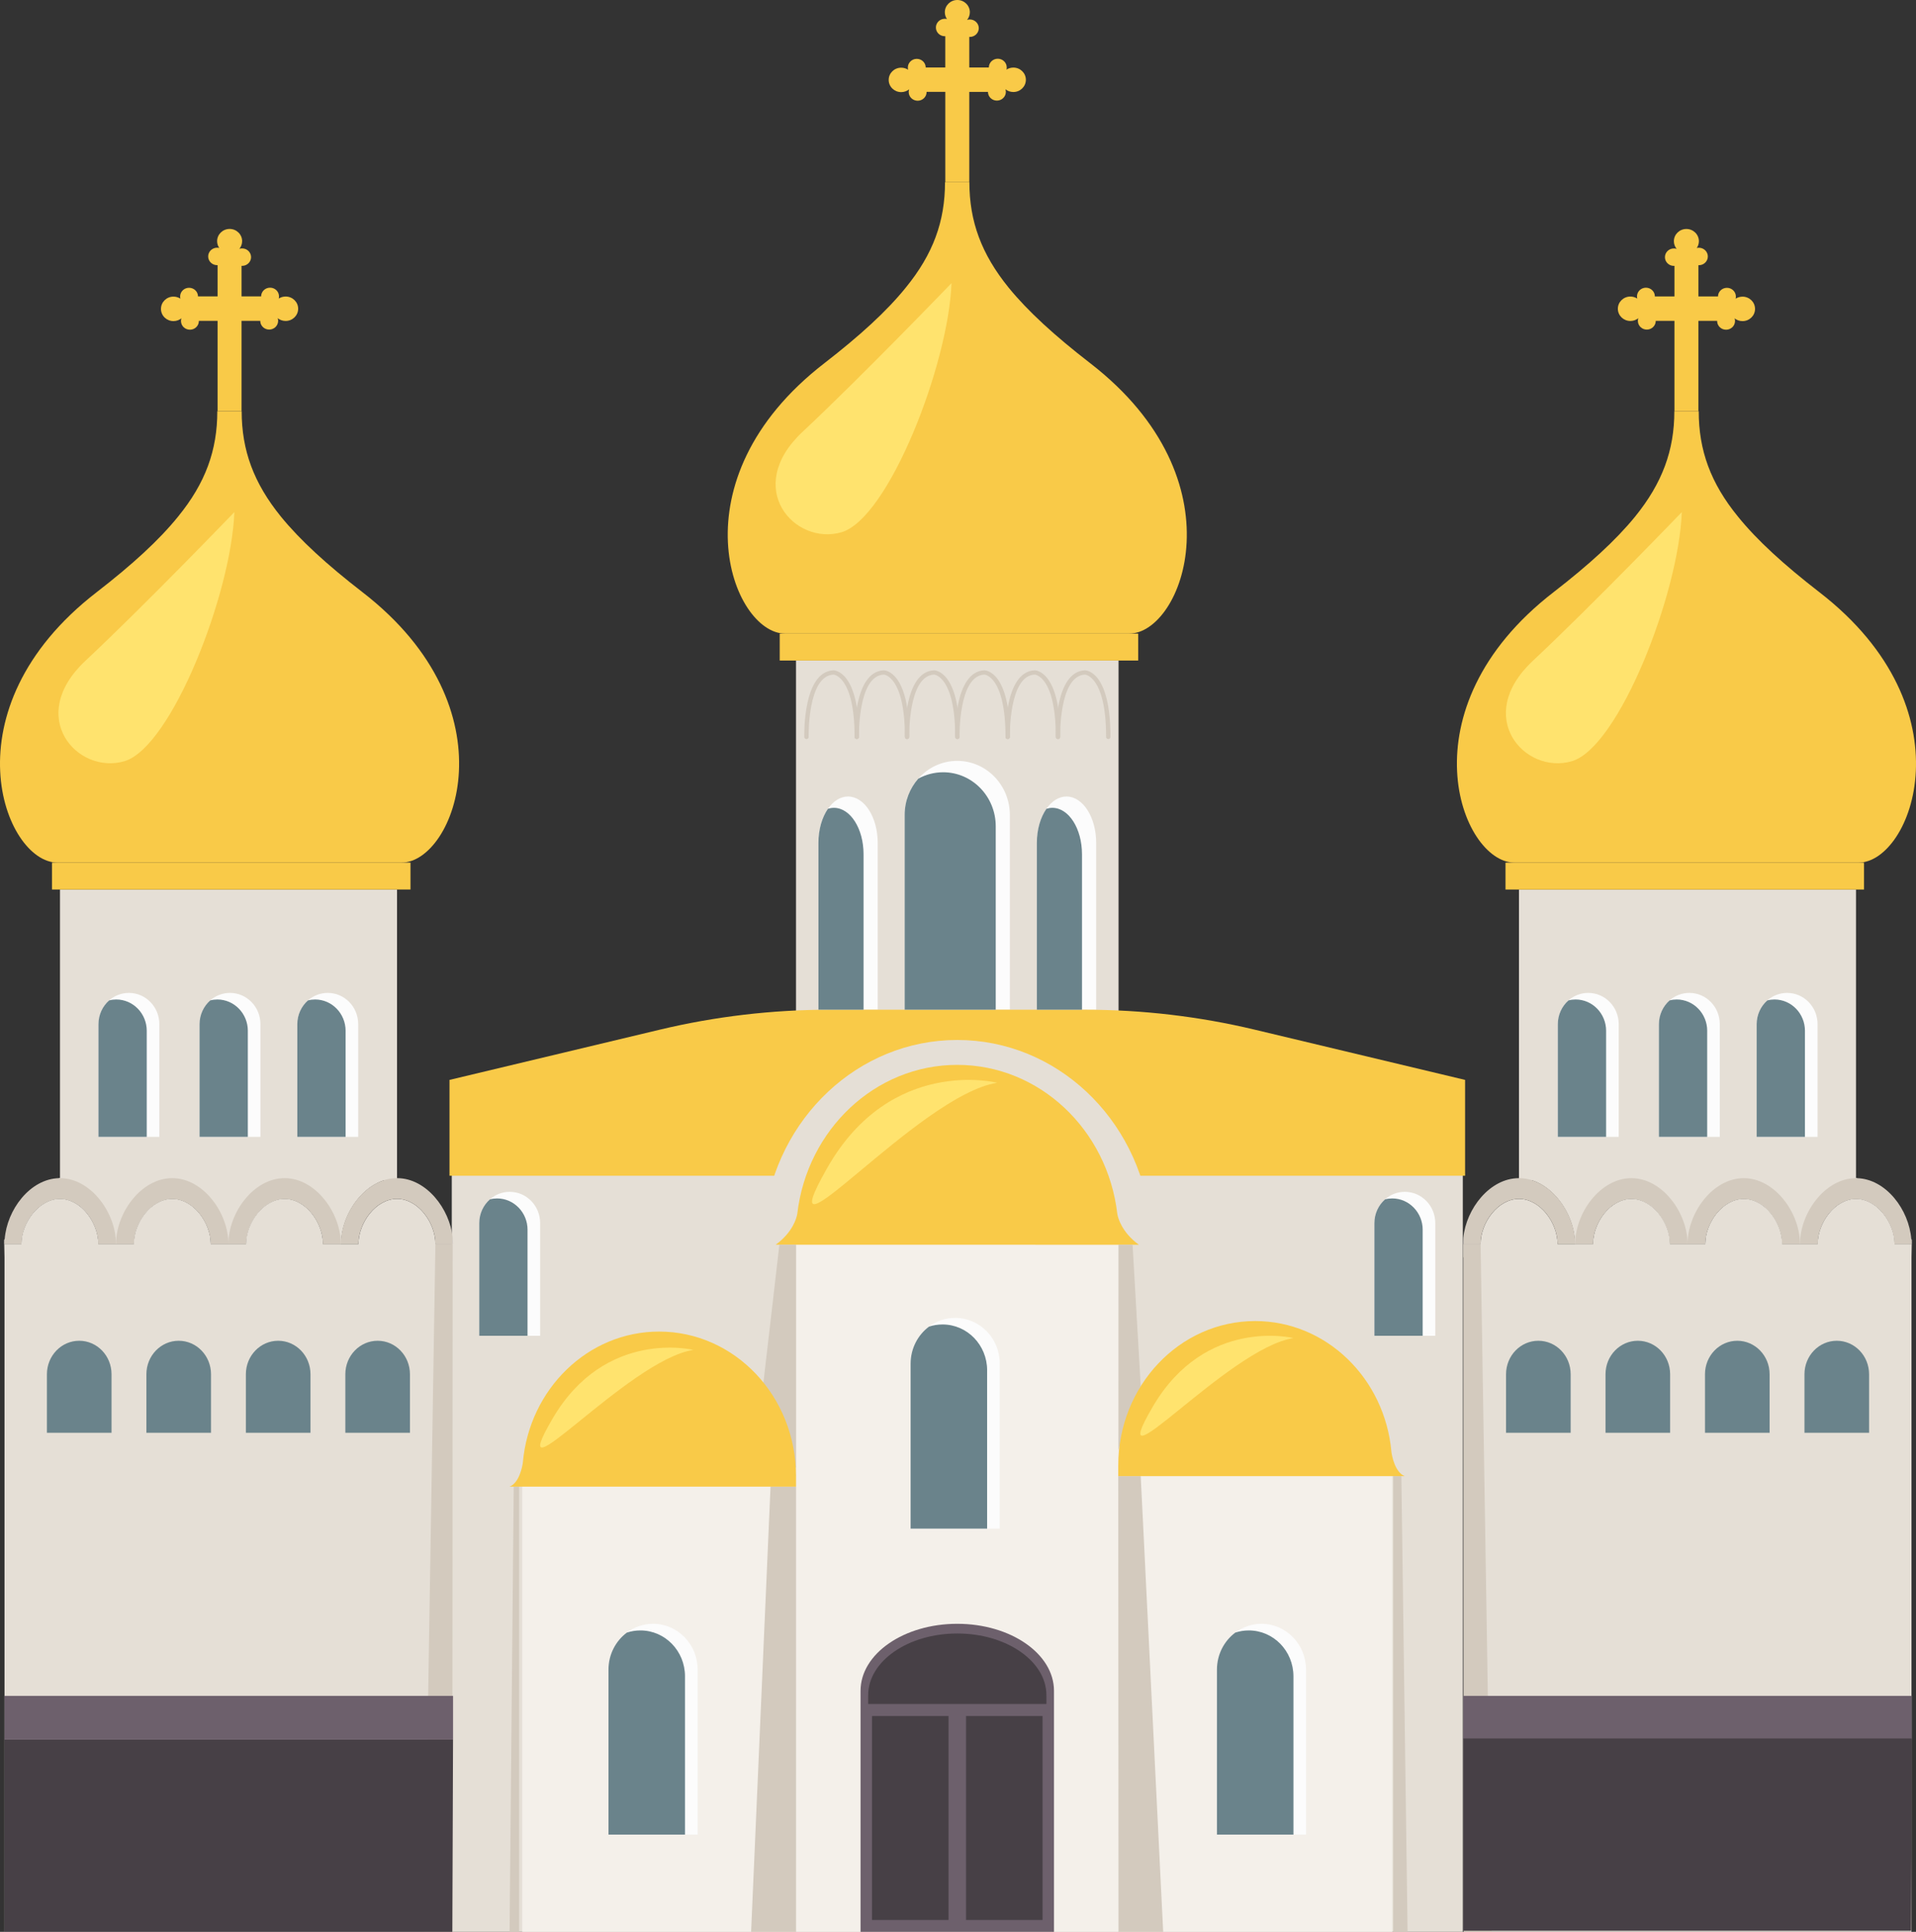 <svg xmlns="http://www.w3.org/2000/svg" width="1071.08" height="1080" viewBox="0 0 1071.08 1080"><rect x="0" y="0" width="1071.08" height="1080" fill="#333333" stroke="none"/><g id="a"/><g id="b"><g id="c"><g id="d"><g><path d="M444.98 369.27h180.31v234.44H444.98z" fill="#e5dfd6"/><g><path d="M478.95 413.18c-.67.0-1.22-.54-1.22-1.19.0-33.92-11.67-34.87-11.79-34.87-14.6.69-13.89 34.5-13.88 34.84.02.66-.52 1.21-1.19 1.22-.78-.05-1.24-.51-1.25-1.16-.04-1.49-.76-36.48 16.26-37.29h0c.68.0 14.29.48 14.29 37.26.0.66-.55 1.19-1.22 1.19z" fill="#d3cabe"/><path d="M507.07 413.18c-.68.0-1.22-.54-1.22-1.19.0-34.08-11.69-34.87-11.81-34.87-14.58.69-13.87 34.5-13.86 34.84.02.66-.52 1.21-1.19 1.22-.75-.05-1.24-.51-1.25-1.16-.04-1.49-.76-36.48 16.26-37.29h0c.68.0 14.29.48 14.29 37.26.0.66-.55 1.19-1.22 1.19z" fill="#d3cabe"/><path d="M507.08 413.18c-.66.0-1.2-.51-1.22-1.16-.04-1.49-.76-36.48 16.26-37.29h0c.68.0 14.29.48 14.29 37.26.0.66-.55 1.19-1.22 1.19s-1.22-.54-1.22-1.19c0-33.92-11.67-34.87-11.79-34.87-14.6.69-13.88 34.5-13.88 34.84.02.66-.52 1.21-1.19 1.22h-.03z" fill="#d3cabe"/><path d="M563.31 413.18c-.68.0-1.22-.54-1.22-1.19.0-34.08-11.69-34.87-11.8-34.87-14.58.69-13.87 34.5-13.86 34.84.02.66-.52 1.21-1.19 1.22h-.03c-.66.0-1.21-.51-1.22-1.16-.04-1.49-.76-36.48 16.26-37.29h0c.68.0 14.29.48 14.29 37.26.0.66-.55 1.19-1.22 1.19z" fill="#d3cabe"/><path d="M591.43 413.18c-.68.0-1.22-.54-1.22-1.19.0-34.08-11.69-34.87-11.8-34.87-14.58.69-13.87 34.5-13.86 34.84.02.66-.52 1.21-1.19 1.22-.81.08-1.24-.51-1.25-1.16-.04-1.49-.76-36.48 16.26-37.29h0c.68.0 14.29.48 14.29 37.26.0.66-.55 1.19-1.22 1.19z" fill="#d3cabe"/><path d="M619.55 413.18c-.67.0-1.22-.54-1.22-1.19.0-33.92-11.67-34.87-11.79-34.87-14.6.69-13.89 34.5-13.88 34.84.02.66-.52 1.21-1.19 1.22h-.03c-.66.0-1.21-.51-1.22-1.16-.04-1.49-.76-36.48 16.26-37.29h0c.68.0 14.29.48 14.29 37.26.0.66-.55 1.19-1.22 1.19z" fill="#d3cabe"/></g><path d="M564.53 455.63v108.83h-58.81v-108.83c0-7.86 2.9-14.96 7.63-20.34 5.38-6.11 13.14-9.93 21.78-9.93 16.23.0 29.4 13.56 29.4 30.26z" fill="#fcfcfc"/><path d="M490.66 471.19v93.27h-33.15v-93.27c0-7.51 2.05-14.29 5.31-19.03.03-.03.03.0.03.0 2.93-4.26 6.88-6.87 11.21-6.87 9.16.0 16.59 11.58 16.59 25.9z" fill="#fcfcfc"/><path d="M612.78 471.19v93.27h-33.15v-93.27c0-7.51 2.05-14.29 5.35-19.03 2.93-4.26 6.88-6.87 11.21-6.87 9.16.0 16.59 11.58 16.59 25.9z" fill="#fcfcfc"/><path d="M252.55 603.71h565.18v476.28H252.55z" fill="#e5dfd6"/><path d="M535.14 657.29h283.87v-53.57l-117.55-28.08c-31.04-7.41-62.88-11.16-94.83-11.16H463.65c-31.95.0-63.79 3.75-94.83 11.16l-117.54 28.08v53.57h283.87z" fill="#f9ca48"/><path d="M657.55 702.67l-122.43-.04h-122.39c11.59-8.4 14.07-18.15 14.5-20.45.04-.31.08-.5.08-.5 6.6-56.51 52.35-100.29 107.81-100.29s101.24 43.78 107.85 100.29c0 0 .04.19.08.5.43 2.34 2.91 12.09 14.5 20.49z" fill="#e5dfd6"/><path d="M444.98 690.26h180.31v389.73H444.98z" fill="#f4f0ea"/><path d="M625.29 825.22h153.04V1080H625.29z" fill="#f4f0ea"/><path d="M291.94 825.22h153.04V1080H291.94z" fill="#f4f0ea"/><path d="M558.89 762.37v92.22h-49.84v-92.22c0-8.53 4.04-16.07 10.27-20.72 4.11-3.09 9.16-4.9 14.64-4.9 13.76.0 24.94 11.46 24.94 25.62z" fill="#fcfcfc"/><path d="M589.2 945.25v134.74h-108.14V945.25c0-20.7 24.22-37.47 54.07-37.47s54.07 16.77 54.07 37.47z" fill="#6d606c"/><path d="M584.97 947.73v4.87h-99.65v-4.87c0-19.09 22.33-34.53 49.81-34.53s49.84 15.43 49.84 34.53z" fill="#474046"/><path d="M730.1 933.41v92.22h-49.81v-92.22c0-8.53 4.04-16.1 10.3-20.75 4.11-3.05 9.16-4.87 14.6-4.87 13.76.0 24.91 11.46 24.91 25.62z" fill="#fcfcfc"/><path d="M389.99 933.41v92.22h-49.84v-92.22c0-8.53 4.04-16.07 10.27-20.72 4.14-3.09 9.19-4.9 14.67-4.9 13.76.0 24.91 11.46 24.91 25.62z" fill="#fcfcfc"/><path d="M301.94 683.79v62.98h-34.03v-62.98c0-5.31 2.31-10.09 5.97-13.3 2.97-2.64 6.85-4.2 11.05-4.2 9.42.0 17.02 7.83 17.02 17.5z" fill="#fcfcfc"/><path d="M802.34 683.79v62.98h-34.03v-62.98c0-5.31 2.31-10.09 5.97-13.3 2.97-2.64 6.85-4.2 11.05-4.2 9.42.0 17.02 7.83 17.02 17.5z" fill="#fcfcfc"/><path d="M551.82 766.09v88.5h-42.77v-92.22c0-8.53 4.04-16.07 10.27-20.72 2.38-.8 4.96-1.21 7.6-1.21 13.76.0 24.91 11.49 24.91 25.65z" fill="#6a838b"/><path d="M723.06 937.14v88.5h-42.77v-92.22c0-8.53 4.04-16.1 10.3-20.75 2.38-.76 4.89-1.18 7.53-1.18 13.76.0 24.94 11.49 24.94 25.65z" fill="#6a838b"/><path d="M382.92 937.14v88.5h-42.77v-92.22c0-8.53 4.04-16.07 10.27-20.72 2.38-.79 4.95-1.21 7.6-1.21 13.76.0 24.91 11.49 24.91 25.65z" fill="#6a838b"/><path d="M294.9 687.52v59.25h-26.99v-62.98c0-5.31 2.31-10.09 5.97-13.3 1.27-.35 2.64-.51 4.01-.51 9.39.0 17.02 7.86 17.02 17.53z" fill="#6a838b"/><path d="M795.3 687.52v59.25h-26.99v-62.98c0-5.31 2.31-10.09 5.97-13.3 1.27-.35 2.64-.51 4.01-.51 9.39.0 17.02 7.86 17.02 17.53z" fill="#6a838b"/><path d="M636.67 695.89l-101.55-.03H433.61c9.62-6.97 11.67-15.05 12.03-16.96.03-.25.07-.41.07-.41 5.48-46.88 43.42-83.18 89.42-83.18s83.98 36.31 89.45 83.18c0 0 .03.16.07.41.36 1.94 2.41 10.02 12.03 16.99z" fill="#f9ca48"/><path d="M430.74 831.1 419.88 1080H444.98L444.99 831.1H430.74z" fill="#d3cabe"/><path d="M287.18 831.1 284.86 1080H290.21V831.1H287.18z" fill="#d3cabe"/><path d="M783.39 825.22 786.86 1080H778.84V825.22H783.39z" fill="#d3cabe"/><path d="M625.13 825.22 625.29 1080H650.24L637.69 825.22H625.13z" fill="#d3cabe"/><path d="M487.46 959.34h42.79v114.03H487.46z" fill="#474046"/><path d="M540.03 959.34h42.79v114.03H540.03z" fill="#474046"/><path d="M625.29 695.89l-.04 114.68s5.31-20.52 12.44-35.58l-4.56-79.09h-7.84z" fill="#d3cabe"/><path d="M444.99 695.86V820.78L426.4 776.09 435.69 695.86H444.99z" fill="#d3cabe"/><path d="M444.99 825.21v5.89H284.86c5.51-2.13 7.14-11.52 7.4-13.24.03-.19.03-.29.03-.29 3.62-41.02 36.35-73.16 76.15-73.16 42.28.0 76.54 36.18 76.54 80.8z" fill="#f9ca48"/><path d="M625.13 819.33v5.89h160.13c-5.51-2.13-7.14-11.52-7.4-13.24-.03-.19-.03-.29-.03-.29-3.62-41.02-36.35-73.16-76.15-73.16-42.28.0-76.54 36.18-76.54 80.8z" fill="#f9ca48"/><path d="M556.64 461.99v102.47h-50.92v-108.83c0-7.86 2.9-14.96 7.63-20.34 4.14-2.26 8.87-3.56 13.89-3.56 16.23.0 29.4 13.52 29.4 30.26z" fill="#6a838b"/><path d="M482.74 477.55v86.91h-25.23v-93.27c0-7.51 2.05-14.29 5.31-19.03.03-.03.03.0.03.0 1.08-.35 2.18-.54 3.33-.54 9.16.0 16.56 11.58 16.56 25.94z" fill="#6a838b"/><path d="M604.85 477.55v86.91h-25.23v-93.27c0-7.51 2.05-14.29 5.35-19.03 1.08-.35 2.18-.54 3.32-.54 9.16.0 16.56 11.58 16.56 25.94z" fill="#6a838b"/><path d="M387.62 754.68s-49.16-12.19-78.71 38.37c-29.56 50.56 42.31-32.99 78.71-38.37z" fill="#ffe36e"/><path d="M723.12 748.06s-49.16-12.19-78.71 38.37c-29.56 50.56 42.31-32.99 78.71-38.37z" fill="#ffe36e"/><path d="M557.49 605.32s-59.41-15.17-95.13 47.74c-35.72 62.91 51.13-41.05 95.13-47.74z" fill="#ffe36e"/><path d="M1068.76 693.12l-.2 9.76V1080h-250.33V702.88h-.2v-7.42h9.66c0-11.9 9.66-25.22 21.45-25.22s21.56 13.32 21.56 25.22h19.83c0-11.9 9.56-25.22 21.45-25.22s21.56 13.32 21.56 25.22h19.73c0-11.9 9.66-25.22 21.56-25.22s21.45 13.32 21.45 25.22h19.83c0-11.9 9.66-25.22 21.45-25.22s21.56 13.32 21.56 25.22h9.56c0-.92.0-1.73-.2-2.64l.3.31z" fill="#e5dfd6"/><path d="M849.13 497.29h188.41v162.48H849.13z" fill="#e5dfd6"/><path d="M1068.65 695.46h-9.56c0-11.9-9.67-25.22-21.57-25.22s-21.47 13.32-21.47 25.22h-19.84c0-11.9-9.57-25.22-21.47-25.22s-21.57 13.32-21.57 25.22h-19.74c0-11.9-9.67-25.22-21.57-25.22s-21.47 13.32-21.47 25.22h-9.97c0-17.39-14.04-36.81-31.44-36.81h189.05l30.42 34.16c.2.92.2 1.73.2 2.64z" fill="#e5dfd6"/><g><path d="M880.55 695.46h-9.86c0-11.9-9.66-25.22-21.56-25.22s-21.45 13.32-21.45 25.22h-9.66V692c1.63-16.37 14.84-33.25 30.91-33.35h.2c17.39.0 31.42 19.42 31.42 36.81z" fill="#d3cabe"/><path d="M818.02 692.2v3.25h-.2c0-1.12.1-2.14.2-3.25z" fill="#c9c3c7"/></g><path d="M943.39 695.46h-9.86c0-11.9-9.66-25.22-21.56-25.22s-21.45 13.32-21.45 25.22h-9.97c0-17.39 14.03-36.81 31.42-36.81s31.42 19.42 31.42 36.81z" fill="#d3cabe"/><path d="M1006.22 695.46h-9.97c0-11.9-9.56-25.22-21.45-25.22s-21.56 13.32-21.56 25.22h-9.86c0-17.39 14.03-36.81 31.42-36.81s31.42 19.42 31.42 36.81z" fill="#d3cabe"/><path d="M1068.65 695.46h-9.56c0-11.9-9.66-25.22-21.56-25.22s-21.45 13.32-21.45 25.22h-9.86c0-17.39 14.03-36.81 31.32-36.81h.51c16.27.41 29.18 17.69 30.4 34.16.2.92.2 1.73.2 2.64z" fill="#d3cabe"/><g><path d="M878.03 768.25c0-10.33-8.08-18.7-18.06-18.7s-18.06 8.37-18.06 18.7v32.74h36.12v-32.74z" fill="#6a838b"/><path d="M933.63 768.25c0-10.33-8.09-18.7-18.06-18.7s-18.06 8.37-18.06 18.7v32.74h36.12v-32.74z" fill="#6a838b"/><path d="M989.24 768.25c0-10.33-8.09-18.7-18.06-18.7s-18.06 8.37-18.06 18.7v32.74h36.12v-32.74z" fill="#6a838b"/><path d="M1044.85 768.25c0-10.33-8.09-18.7-18.06-18.7s-18.06 8.37-18.06 18.7v32.74h36.12v-32.74z" fill="#6a838b"/></g><path d="M818.02 695.46 818.22 1080H833.86L827.68 695.46H818.02z" fill="#d3cabe"/><g><path d="M981.1 172.74c-.03 3.77-3.18 6.81-7.05 6.78-1.66-.01-3.19-.6-4.38-1.55.16.48.24.99.24 1.52-.02 2.69-2.27 4.86-5.04 4.84-2.76-.02-4.99-2.22-4.96-4.92v-.03h-10.46v50.48h-13.4v-50.48H925.6c0 2.68-2.22 4.86-4.96 4.88-2.76.02-5.02-2.15-5.04-4.85.0-.53.08-1.03.24-1.51-1.19.95-2.71 1.53-4.38 1.54-3.87.02-7.02-3.01-7.05-6.78-.03-3.77 3.08-6.85 6.95-6.88 1.45.0 2.79.41 3.91 1.14-.1-.37-.16-.76-.16-1.17-.02-2.7 2.2-4.9 4.96-4.92 2.76-.02 5.02 2.15 5.04 4.85v.04h10.94v-17.09c-.1.01-.22.02-.32.02-2.76.0-5-2.19-5-4.88s2.24-4.88 5-4.88c.54.0 1.07.08 1.55.24-.97-1.17-1.55-2.66-1.55-4.29.0-3.77 3.13-6.83 6.99-6.83s6.99 3.06 6.99 6.83c0 1.41-.43 2.72-1.19 3.8.38-.1.78-.14 1.19-.14 2.76.0 5 2.19 5 4.88s-2.24 4.88-5 4.88c-.09.0-.18.0-.26-.01v17.47h10.94c.03-2.68 2.28-4.84 5.04-4.82 2.76.02 4.98 2.22 4.96 4.92.0.4-.06.79-.16 1.16 1.12-.73 2.47-1.14 3.92-1.14 3.87.03 6.97 3.11 6.94 6.88z" fill="#f9ca48"/><path d="M841.61 482.24h200.41v15.05H841.61z" fill="#f9ca48"/><path d="M1038.99 482.24H846.62c-29.79.0-63.04-85.61 21.86-151.2 19.83-15.35 34.77-28.98 45.55-42.2 15.25-18.81 21.96-37.11 21.96-58.97h13.63c0 21.86 6.61 40.16 21.96 58.97 10.68 13.22 25.62 26.84 45.45 42.2 84.9 65.58 51.65 151.2 21.96 151.2z" fill="#f9ca48"/><path d="M940.16 286.29s-49.83 51.82-83.27 83.14c-33.44 31.32-4.48 63.8 21.78 56.13 26.26-7.68 59.81-93.64 61.49-139.26z" fill="#ffe36e"/></g><path d="M961.39 572.58v62.98h-34.03v-62.98c0-5.31 2.32-10.09 5.97-13.3 2.97-2.64 6.85-4.2 11.05-4.2 9.42.0 17.02 7.83 17.02 17.5z" fill="#fcfcfc"/><path d="M954.35 576.31v59.25h-26.99v-62.98c0-5.31 2.32-10.09 5.97-13.3 1.27-.35 2.64-.51 4.01-.51 9.39.0 17.02 7.86 17.02 17.54z" fill="#6a838b"/><path d="M1016.04 572.58v62.98h-34.03v-62.98c0-5.31 2.32-10.09 5.97-13.3 2.97-2.64 6.85-4.2 11.05-4.2 9.42.0 17.02 7.83 17.02 17.5z" fill="#fcfcfc"/><path d="M1009 576.31v59.25h-26.99v-62.98c0-5.31 2.32-10.09 5.97-13.3 1.27-.35 2.64-.51 4.01-.51 9.39.0 17.02 7.86 17.02 17.54z" fill="#6a838b"/><path d="M904.88 572.58v62.98h-34.03v-62.98c0-5.31 2.31-10.09 5.97-13.3 2.97-2.64 6.85-4.2 11.05-4.2 9.42.0 17.02 7.83 17.02 17.5z" fill="#fcfcfc"/><path d="M897.84 576.31v59.25h-26.99v-62.98c0-5.31 2.31-10.09 5.97-13.3 1.27-.35 2.64-.51 4.01-.51 9.39.0 17.02 7.86 17.02 17.54z" fill="#6a838b"/><path d="M2.32 693.11l.2 9.76v377.12H252.86V702.87h.2v-7.42h-9.66c0-11.9-9.66-25.22-21.45-25.22s-21.56 13.32-21.56 25.22h-19.83c0-11.9-9.56-25.22-21.45-25.22s-21.56 13.32-21.56 25.22h-19.73c0-11.9-9.66-25.22-21.56-25.22s-21.45 13.32-21.45 25.22h-19.83c0-11.9-9.66-25.22-21.45-25.22s-21.56 13.32-21.56 25.22H2.42c0-.92.0-1.73.2-2.64l-.31.31z" fill="#e5dfd6"/><path d="M33.54 497.28h188.41v162.48H33.54z" fill="#e5dfd6"/><path d="M2.42 695.45h9.57c0-11.9 9.67-25.22 21.57-25.22s21.47 13.32 21.47 25.22h19.84c0-11.9 9.56-25.22 21.47-25.22s21.57 13.32 21.57 25.22h19.74c0-11.9 9.67-25.22 21.57-25.22s21.47 13.32 21.47 25.22h9.97c0-17.39 14.04-36.81 31.44-36.81H33.05l-30.42 34.16c-.2.92-.2 1.73-.2 2.64z" fill="#e5dfd6"/><g><path d="M190.53 695.45h9.86c0-11.9 9.66-25.22 21.56-25.22s21.45 13.32 21.45 25.22h9.66v-3.46c-1.63-16.37-14.84-33.25-30.91-33.35h-.2c-17.39.0-31.42 19.42-31.42 36.81z" fill="#d3cabe"/><path d="M253.06 692.2v3.25h.2c0-1.12-.1-2.14-.2-3.25z" fill="#c9c3c7"/></g><path d="M127.69 695.45h9.86c0-11.9 9.66-25.22 21.56-25.22s21.45 13.32 21.45 25.22h9.96c0-17.39-14.03-36.81-31.42-36.81s-31.42 19.42-31.42 36.81z" fill="#d3cabe"/><path d="M64.86 695.45h9.96c0-11.9 9.56-25.22 21.45-25.22s21.56 13.32 21.56 25.22h9.86c0-17.39-14.03-36.81-31.42-36.81s-31.42 19.42-31.42 36.81z" fill="#d3cabe"/><path d="M2.42 695.45h9.56c0-11.9 9.66-25.22 21.56-25.22s21.45 13.32 21.45 25.22h9.86c0-17.39-14.03-36.81-31.32-36.81h-.51c-16.27.41-29.18 17.69-30.4 34.16-.2.92-.2 1.73-.2 2.64z" fill="#d3cabe"/><g><path d="M193.05 768.25c0-10.33 8.08-18.7 18.06-18.7s18.06 8.37 18.06 18.7V801h-36.12v-32.75z" fill="#6a838b"/><path d="M137.45 768.25c0-10.33 8.09-18.7 18.06-18.7s18.06 8.37 18.06 18.7V801h-36.12v-32.75z" fill="#6a838b"/><path d="M81.84 768.25c0-10.33 8.09-18.7 18.06-18.7s18.06 8.37 18.06 18.7V801H81.84v-32.75z" fill="#6a838b"/><path d="M26.23 768.25c0-10.33 8.09-18.7 18.06-18.7s18.06 8.37 18.06 18.7V801H26.23v-32.75z" fill="#6a838b"/></g><path d="M253.06 695.45 252.86 1080 237.22 1079.99 243.4 695.45H253.06z" fill="#d3cabe"/><path d="M89.98 172.73c.03 3.77 3.18 6.81 7.05 6.78 1.66-.01 3.19-.6 4.38-1.55-.16.48-.24.99-.24 1.52.02 2.7 2.27 4.86 5.04 4.84 2.76-.02 4.99-2.22 4.96-4.92v-.03h10.46v50.48h13.4v-50.48h10.45c0 2.68 2.21 4.86 4.96 4.88 2.76.02 5.02-2.15 5.04-4.85.0-.53-.08-1.03-.24-1.51 1.19.95 2.71 1.53 4.38 1.54 3.87.03 7.02-3.01 7.05-6.78.03-3.77-3.08-6.85-6.95-6.88-1.45.0-2.79.41-3.91 1.14.1-.37.16-.76.16-1.17.02-2.7-2.2-4.9-4.96-4.92-2.76-.02-5.01 2.15-5.04 4.84v.04h-10.94v-17.09c.1.01.22.02.32.02 2.76.0 5-2.19 5-4.88s-2.24-4.88-5-4.88c-.54.0-1.07.08-1.55.24.97-1.17 1.55-2.66 1.55-4.29.0-3.77-3.13-6.83-6.99-6.83s-6.99 3.06-6.99 6.83c0 1.41.43 2.72 1.19 3.8-.38-.1-.78-.14-1.19-.14-2.76.0-5 2.19-5 4.88s2.24 4.88 5 4.88c.09.0.18.0.26-.01v17.47h-10.94c-.03-2.68-2.28-4.84-5.04-4.82-2.76.02-4.98 2.22-4.96 4.92.0.4.06.79.16 1.16-1.12-.73-2.47-1.14-3.92-1.14-3.87.03-6.97 3.11-6.94 6.88z" fill="#f9ca48"/><path d="M29.06 482.23h200.41v15.05H29.06z" fill="#f9ca48"/><path d="M32.09 482.23H224.47c29.79.0 63.04-85.61-21.86-151.19-19.83-15.35-34.77-28.98-45.55-42.2-15.25-18.81-21.96-37.11-21.96-58.97h-13.62c0 21.86-6.61 40.16-21.96 58.97-10.68 13.22-25.62 26.84-45.45 42.2C-30.85 396.62 2.4 482.23 32.09 482.23z" fill="#f9ca48"/><path d="M131.01 286.29s-49.83 51.82-83.27 83.14c-33.44 31.32-4.48 63.8 21.78 56.13 26.26-7.68 59.81-93.64 61.49-139.26z" fill="#ffe36e"/><path d="M496.79 44.72c.03 3.77 3.18 6.81 7.05 6.78 1.66-.01 3.19-.6 4.38-1.55-.16.48-.24.99-.24 1.52.02 2.7 2.27 4.86 5.04 4.85 2.76-.02 4.99-2.22 4.96-4.92v-.03h10.46v50.48h13.4V51.37h10.45c0 2.68 2.22 4.86 4.96 4.88 2.76.02 5.02-2.15 5.04-4.84.0-.53-.08-1.03-.24-1.51 1.19.95 2.71 1.53 4.38 1.54 3.87.03 7.02-3.01 7.05-6.78.03-3.77-3.08-6.85-6.95-6.88-1.45.0-2.79.41-3.91 1.14.1-.37.16-.76.16-1.17.02-2.69-2.2-4.9-4.96-4.92-2.76-.02-5.02 2.15-5.04 4.85v.04h-10.94V20.62c.11.01.22.02.32.02 2.76.0 5-2.19 5-4.88s-2.24-4.88-5-4.88c-.54.0-1.07.08-1.55.24.97-1.17 1.55-2.66 1.55-4.29.0-3.77-3.13-6.83-6.99-6.83s-6.99 3.06-6.99 6.83c0 1.41.43 2.72 1.19 3.81-.38-.1-.78-.14-1.19-.14-2.76.0-5 2.19-5 4.88s2.24 4.88 5 4.88c.09.0.18.0.26-.01v17.47h-10.94c-.03-2.68-2.28-4.84-5.04-4.82-2.76.02-4.98 2.22-4.96 4.92.0.4.06.79.16 1.16-1.12-.73-2.47-1.14-3.92-1.14-3.87.03-6.97 3.11-6.94 6.88z" fill="#f9ca48"/><path d="M435.88 354.22h200.41v15.05H435.88z" fill="#f9ca48"/><path d="M438.9 354.22h192.37c29.79.0 63.04-85.61-21.86-151.2-19.83-15.35-34.77-28.98-45.55-42.2-15.25-18.81-21.96-37.11-21.96-58.97h-13.62c0 21.86-6.61 40.16-21.96 58.97-10.68 13.22-25.62 26.84-45.45 42.2-84.9 65.58-51.65 151.2-21.96 151.2z" fill="#f9ca48"/><path d="M531.91 158.28s-49.83 51.82-83.27 83.14c-33.44 31.32-4.48 63.8 21.78 56.13 26.26-7.68 59.81-93.64 61.49-139.27z" fill="#ffe36e"/><path d="M145.58 572.58v62.98h-34.03v-62.98c0-5.31 2.32-10.09 5.97-13.3 2.97-2.64 6.85-4.2 11.05-4.2 9.42.0 17.02 7.83 17.02 17.5z" fill="#fcfcfc"/><path d="M138.54 576.31v59.25h-26.99v-62.98c0-5.31 2.32-10.09 5.97-13.3 1.27-.35 2.64-.51 4.01-.51 9.39.0 17.02 7.86 17.02 17.53z" fill="#6a838b"/><path d="M200.24 572.58v62.98h-34.03v-62.98c0-5.31 2.32-10.09 5.97-13.3 2.97-2.64 6.85-4.2 11.05-4.2 9.42.0 17.02 7.83 17.02 17.5z" fill="#fcfcfc"/><path d="M193.19 576.31v59.25H166.2v-62.98c0-5.31 2.32-10.09 5.97-13.3 1.27-.35 2.64-.51 4.01-.51 9.39.0 17.02 7.86 17.02 17.53z" fill="#6a838b"/><path d="M89.07 572.58v62.98H55.04v-62.98c0-5.31 2.31-10.09 5.97-13.3 2.97-2.64 6.85-4.2 11.05-4.2 9.42.0 17.02 7.83 17.02 17.5z" fill="#fcfcfc"/><path d="M82.03 576.31v59.25h-26.99v-62.98c0-5.31 2.31-10.09 5.97-13.3 1.27-.35 2.64-.51 4.01-.51 9.39.0 17.02 7.86 17.02 17.53z" fill="#6a838b"/></g><path d="M2.53 948.07h250.74v24.43H2.53z" fill="#6d606c"/><path d="M817.97 948.07h250.74v24.43H817.97z" fill="#6d606c"/><path d="M253.26 972.5 252.86 1080H2.53V972.5H253.26z" fill="#474046"/><path d="M1068.76 971.89 1068.35 1079.38H818.02V971.89h250.74z" fill="#474046"/></g></g></g></svg>